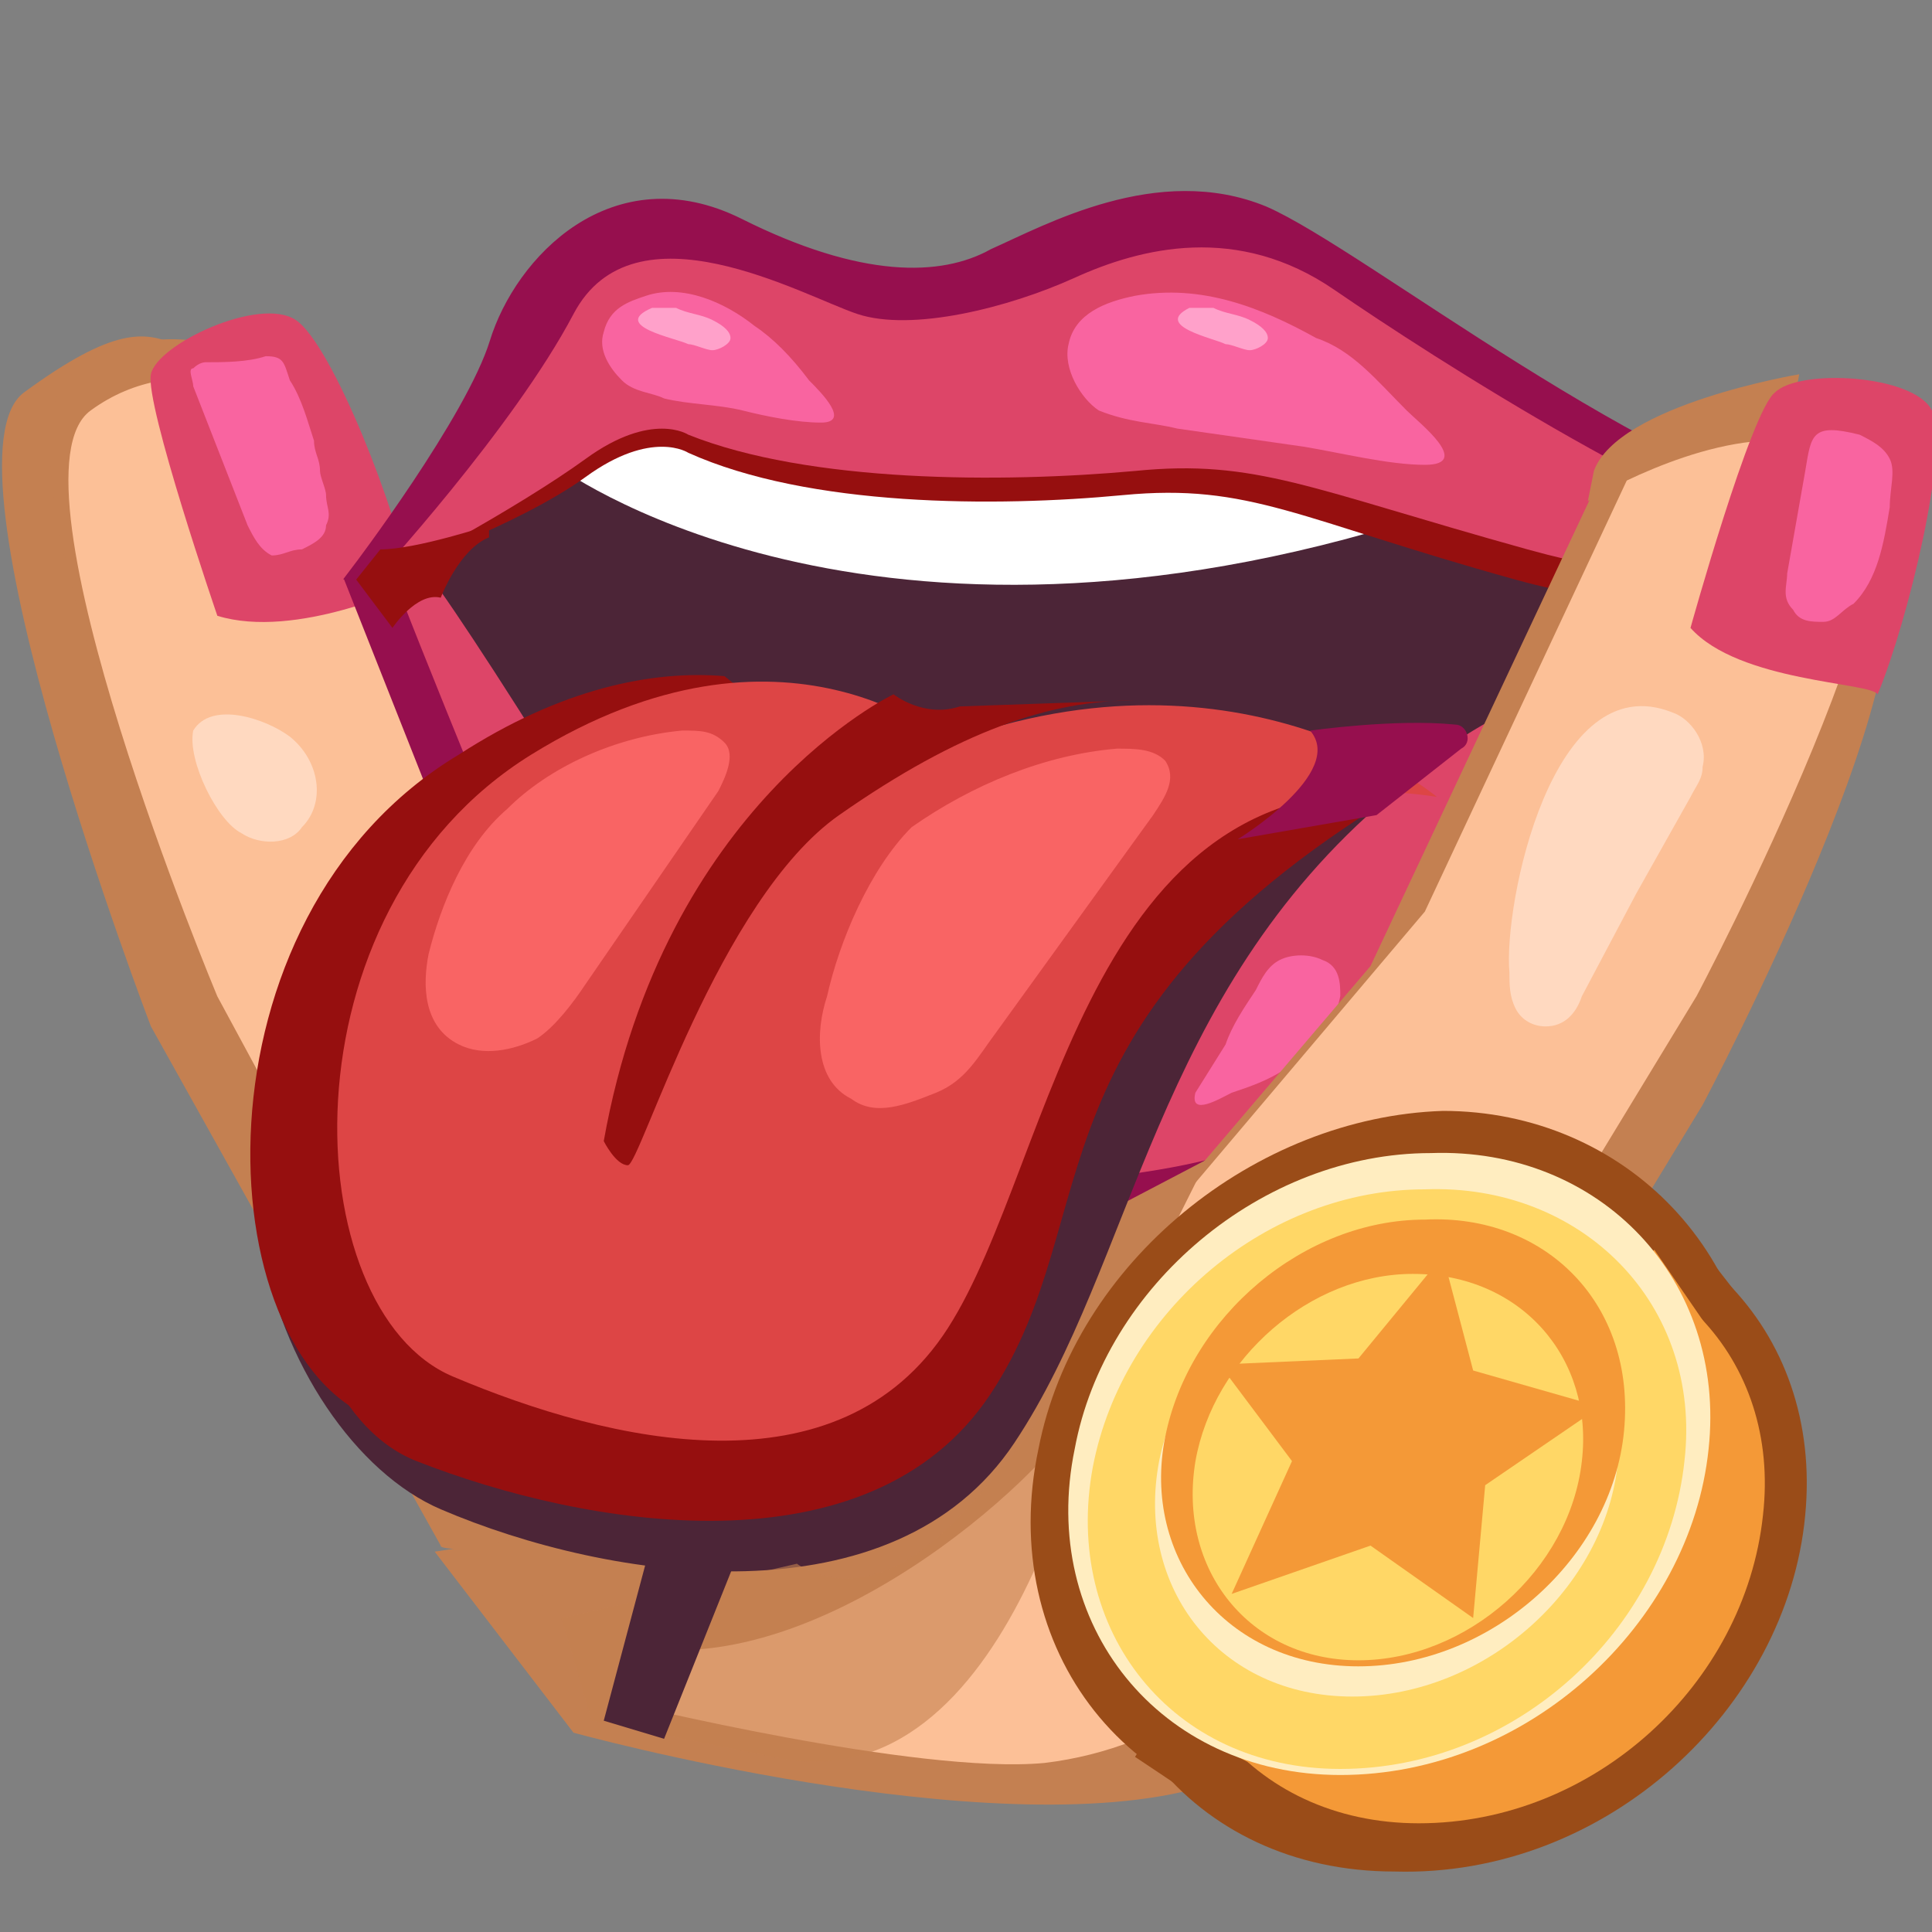 <svg width="30" height="30" viewBox="0 0 30 30" fill="none" xmlns="http://www.w3.org/2000/svg">
<rect x="0" y="0" width="30" height="30" fill="#808080" stroke="none"/>
<g clip-path="url(#clip0_52_64842)">
<path d="M16.218 22.593L8.905 26.905C8.905 26.905 15.374 28.687 18.655 27.749C20.624 27.187 22.124 24.28 22.124 24.28L16.218 22.593ZM12.655 23.062L6.843 14.999C6.843 14.999 3.187 5.53 2.718 5.343C2.249 5.155 1.78 5.062 0.374 6.093C-1.032 7.124 2.343 15.937 2.343 15.937L6.843 23.999C6.749 24.187 11.905 23.999 12.655 23.062Z" fill="#C48051"/>
<path d="M13.405 21.843L7.593 13.781L4.593 5.812C4.124 5.624 2.53 4.687 1.124 5.812C-0.282 6.937 3.093 14.906 3.093 14.906L7.499 22.968C7.499 22.968 12.655 22.687 13.405 21.843Z" fill="#C48051"/>
<path d="M13.687 22.407L7.874 14.345L4.874 6.376C4.405 6.188 2.812 5.345 1.405 6.376C-0.001 7.407 3.374 15.47 3.374 15.47L7.78 23.626C7.78 23.532 12.937 23.345 13.687 22.407Z" fill="#FCC097"/>
<path d="M3.375 9.562C3.375 9.562 2.25 6.281 2.343 5.812C2.437 5.344 4.031 4.594 4.593 4.969C5.156 5.344 6.187 7.969 6.375 9.094C6.375 9.094 4.593 9.938 3.375 9.562Z" fill="#DD4568"/>
<path d="M6.75 24.094L8.906 26.906L16.219 24.562L12.188 23.25L6.75 24.094Z" fill="#C48051"/>
<path d="M5.906 9.75L9.281 18.281C9.938 20.156 12.844 21.469 15.281 21.188C17.719 20.906 21 21 21.938 19.594C22.875 18.281 26.344 10.5 28.406 9.094C28.406 9.094 26.25 10.969 24.188 12.281C22.125 13.594 19.406 17.344 16.219 17.25C13.031 17.156 10.594 16.594 9.188 14.062C7.781 11.531 6.844 9.375 6.844 9.375L5.906 9.75Z" fill="#4C2537"/>
<path d="M6.094 8.812C6.094 8.812 7.781 15.656 15.188 15.281C22.594 14.906 27.375 9.375 27.375 9.375C27.375 9.375 20.062 6.937 18.094 6.469C16.125 6 10.969 6.094 10.969 6.094L6.094 8.812Z" fill="#4C2537"/>
<path d="M8.625 7.219C8.625 7.219 13.219 10.688 21.656 8.156L19.219 7.031L9.562 6.094L8.625 7.219Z" fill="white"/>
<path d="M5.625 8.907C5.625 8.907 7.406 6.563 7.781 5.344C8.156 4.126 9.562 2.626 11.438 3.563C13.312 4.501 14.625 4.501 15.469 4.032C16.312 3.657 18 2.719 19.594 3.376C21.094 4.032 25.5 7.594 28.688 8.251C28.781 8.251 28.781 8.438 28.688 8.438C28.312 8.532 27.844 8.626 27.281 8.626C26.344 8.626 19.875 5.813 18.938 5.438C18 5.063 14.625 6.094 12.844 5.813C11.156 5.626 9.094 6.469 9.094 6.469C9.094 6.469 6.656 9.282 5.625 8.907Z" fill="#960F4E" stroke="#960F4E" stroke-width="0.365" stroke-miterlimit="10"/>
<path d="M5.812 8.906C5.812 8.906 7.969 7.031 8.906 5.25C9.844 3.469 12.469 4.969 13.312 5.25C14.062 5.625 15.562 5.156 16.594 4.781C17.625 4.313 19.125 3.938 20.625 4.969C22.125 6 26.531 8.25 28.594 8.625C28.594 8.625 26.906 9.938 23.531 9C20.156 8.063 19.406 7.5 17.438 7.688C15.469 7.875 12.562 7.875 10.688 7.031C10.688 7.031 10.125 6.656 9.094 7.406C8.062 8.156 6 8.906 5.812 8.906Z" fill="#960F0F"/>
<path d="M5.812 9C5.812 9 7.969 6.656 8.906 4.875C9.844 3.094 12.469 4.594 13.312 4.875C14.156 5.156 15.656 4.781 16.688 4.313C17.719 3.844 19.219 3.469 20.719 4.5C22.219 5.531 26.438 8.25 28.594 8.625C28.594 8.625 27.094 9.469 23.719 8.531C20.344 7.594 19.5 7.125 17.625 7.313C15.562 7.5 12.562 7.5 10.688 6.75C10.688 6.75 10.125 6.375 9.094 7.125C8.062 7.875 6 9 5.812 9Z" fill="#DD4568"/>
<path d="M5.344 9L8.719 17.531C9.375 19.406 12.281 20.719 14.719 20.438C17.156 20.156 20.25 20.062 21.188 18.75C22.125 17.438 26.719 10.125 28.875 8.812C28.875 8.812 25.688 10.312 23.719 11.625C21.75 12.938 18.938 16.688 15.75 16.594C12.562 16.5 10.125 15.938 8.719 13.406C7.312 10.875 6.375 8.719 6.375 8.719L5.344 9Z" fill="#960F4E"/>
<path d="M6.094 8.906C6.281 9.469 8.344 14.531 9 16.031C9.656 17.625 12.375 18.844 14.531 18.562C16.688 18.281 19.594 18.281 20.531 17.062C21.375 15.938 25.594 10.875 27.656 9.281C27.75 9.281 27.656 9.188 27.562 9.188C26.625 9.562 24.281 10.5 22.875 11.344C21 12.469 18.375 15.281 15.469 15.188C12.562 15.094 10.312 14.625 8.906 12.375C7.688 10.406 6.75 9 6.562 8.812H6.469L6.094 8.906Z" fill="#DD4568"/>
<path d="M20.437 5.249C19.593 4.78 18.656 4.405 17.625 4.593C17.156 4.687 16.687 4.874 16.593 5.343C16.5 5.718 16.781 6.187 17.062 6.374C17.531 6.562 17.906 6.562 18.281 6.655L20.25 6.937C20.812 7.03 21.562 7.218 22.125 7.218C22.875 7.218 22.031 6.562 21.843 6.374C21.375 5.905 21 5.437 20.437 5.249ZM19.968 16.593C20.437 16.312 20.718 15.937 20.812 15.468C20.812 15.28 20.812 14.999 20.531 14.905C20.343 14.812 20.062 14.812 19.875 14.905C19.687 14.999 19.593 15.187 19.5 15.374C19.312 15.655 19.125 15.937 19.031 16.218L18.562 16.968C18.468 17.343 18.937 17.062 19.125 16.968C19.406 16.874 19.687 16.78 19.968 16.593ZM11.718 5.062C11.249 4.687 10.593 4.405 10.031 4.593C9.75 4.687 9.468 4.78 9.375 5.155C9.281 5.437 9.468 5.718 9.656 5.905C9.843 6.093 10.124 6.093 10.312 6.187C10.687 6.28 11.156 6.28 11.531 6.374C11.906 6.468 12.374 6.562 12.749 6.562C13.218 6.562 12.749 6.093 12.562 5.905C12.281 5.53 11.999 5.249 11.718 5.062Z" fill="#F964A0"/>
<path d="M25.781 9.094C25.781 9.094 26.906 9.562 26.719 10.125L26.906 10.219L28.875 8.719C28.969 8.531 28.875 8.344 28.875 8.344H28.594C28.594 8.438 27.375 9 25.781 9.094ZM7.594 8.156C7.594 8.156 6.469 8.531 5.906 8.531L5.531 9L6.094 9.75C6.094 9.75 6.469 9.188 6.844 9.281C6.844 9.281 7.125 8.531 7.594 8.344V8.156Z" fill="#960F0F"/>
<path d="M10.687 5.344C10.78 5.344 10.968 5.438 11.062 5.438C11.155 5.438 11.343 5.344 11.343 5.25C11.343 5.156 11.249 5.062 11.062 4.969C10.874 4.875 10.687 4.875 10.499 4.781H10.124C9.468 5.062 10.499 5.25 10.687 5.344ZM19.03 5.344C19.124 5.344 19.312 5.438 19.405 5.438C19.499 5.438 19.687 5.344 19.687 5.25C19.687 5.156 19.593 5.062 19.405 4.969C19.218 4.875 19.03 4.875 18.843 4.781H18.468C17.905 5.062 18.843 5.25 19.03 5.344Z" fill="#FFA1CA"/>
<path d="M14.812 22.595L21.281 15.001L24.938 7.22C25.406 7.126 27.094 6.188 28.5 7.407C29.812 8.532 25.781 16.313 25.781 16.313L21.094 24.001C21 24.001 15.469 23.532 14.812 22.595Z" fill="#C48051"/>
<path d="M16.031 23.157L22.219 15.845L25.688 8.439C26.156 8.345 27.75 7.501 29.062 8.626C30.375 9.751 26.438 17.157 26.438 17.157L21.938 24.564C21.938 24.564 16.688 24.095 16.031 23.157Z" fill="#C48051"/>
<path d="M15.938 21.468L22.125 14.155L25.594 6.749C26.062 6.655 27.656 5.812 28.969 6.937C30.281 8.062 26.344 15.468 26.344 15.468L21.844 22.874C21.844 22.78 16.594 22.405 15.938 21.468Z" fill="#FCC097"/>
<path d="M15.844 21.844L9.656 26.438C9.656 26.438 14.25 27.562 16.219 27.375C20.156 26.906 22.031 22.5 22.031 22.5L15.844 21.844Z" fill="#FCC097"/>
<path d="M3.75 12.938C4.032 13.126 4.5 13.126 4.688 12.845C5.063 12.47 4.969 11.813 4.5 11.438C4.125 11.157 3.282 10.876 3 11.345C2.907 11.813 3.375 12.751 3.75 12.938Z" fill="#FFD9C0"/>
<path d="M18.749 18L16.874 21.75C16.405 22.781 12.937 25.969 10.03 25.594C7.124 25.219 8.905 23.156 8.905 23.156L18.749 18Z" fill="#C48051"/>
<path d="M21.563 12.374C21.563 12.374 20.063 11.062 15.094 12.843C15.094 12.843 10.782 11.343 6.469 13.968C2.157 16.593 4.219 22.311 6.844 23.436C9.469 24.561 13.876 25.218 15.751 22.405C17.626 19.593 17.907 15.468 21.563 12.374Z" fill="#4C2537"/>
<path d="M21.937 12.188C21.937 12.188 19.687 10.406 14.718 12.188C14.718 12.188 11.999 9.844 7.78 12.375C3.562 14.906 3.843 21.656 6.468 22.688C9.093 23.719 13.499 24.469 15.374 21.656C17.249 18.844 15.749 15.844 21.937 12.188Z" fill="#960F0F"/>
<path d="M15.655 15.468C15.28 15.093 14.718 14.812 14.343 14.437C13.874 14.062 13.593 13.687 13.312 13.218C13.03 12.656 12.843 12.093 12.468 11.624C12.093 11.156 11.718 10.874 11.249 10.499C10.124 10.406 8.718 10.687 7.124 11.718C2.905 14.249 3.187 20.999 5.812 22.031C8.437 23.156 12.843 23.812 14.718 20.999C15.374 19.968 15.937 18.468 16.499 16.968C16.312 16.406 16.124 15.843 15.655 15.468Z" fill="#960F0F"/>
<path d="M22.312 12.374C22.312 12.374 19.312 9.843 14.718 11.531C14.718 11.531 12.187 9.281 8.249 11.718C4.312 14.156 4.593 20.343 7.031 21.374C9.468 22.406 13.031 23.249 14.718 20.624C16.406 17.999 16.874 11.531 22.312 12.374Z" fill="#DD4545"/>
<path d="M13.875 10.781C13.875 10.781 10.312 12.469 9.375 17.719C9.375 17.719 9.562 18.094 9.75 18.094C9.938 18.094 11.156 13.969 13.031 12.656C14.906 11.344 16.312 10.875 17.625 10.875L14.906 10.969C14.344 11.156 13.875 10.781 13.875 10.781Z" fill="#960F0F"/>
<path d="M17.343 11.625C17.625 11.625 17.906 11.625 18.093 11.812C18.281 12.094 18.093 12.375 17.906 12.656L15.468 16.031C15.187 16.406 15 16.781 14.531 16.969C14.062 17.156 13.593 17.344 13.218 17.062C12.656 16.781 12.656 16.031 12.843 15.469C13.031 14.625 13.5 13.5 14.156 12.844C15.093 12.188 16.218 11.719 17.343 11.625ZM10.593 11.344C10.875 11.344 11.062 11.344 11.25 11.531C11.437 11.719 11.25 12.094 11.156 12.281L9.093 15.281C8.906 15.562 8.625 15.938 8.343 16.125C7.968 16.312 7.5 16.406 7.125 16.219C6.562 15.938 6.562 15.281 6.656 14.812C6.843 14.062 7.218 13.125 7.875 12.562C8.531 11.906 9.562 11.438 10.593 11.344Z" fill="#F96464"/>
<path d="M19.219 13.032C19.219 13.032 20.906 12.001 20.344 11.345C20.344 11.345 21.656 11.157 22.594 11.251C22.781 11.251 22.875 11.532 22.688 11.626L21.375 12.657L19.219 13.032Z" fill="#960F4E"/>
<path d="M24.656 7.781C24.656 7.781 26.344 6.75 27.75 6.844L27.938 5.812C27.938 5.812 25.125 6.281 24.75 7.312L24.656 7.781Z" fill="#C48051"/>
<path d="M26.25 9.75C26.25 9.75 27.188 6.375 27.562 6.094C27.938 5.719 29.719 5.813 30 6.375C30.281 6.938 29.625 9.657 29.156 10.782C29.062 10.594 27 10.594 26.25 9.75Z" fill="#DD4568"/>
<path d="M25.969 11.063C26.25 11.157 26.532 11.532 26.438 11.907C26.438 12.095 26.344 12.188 26.25 12.376L25.407 13.876L24.563 15.47C24.469 15.751 24.282 15.938 24 15.938C23.813 15.938 23.625 15.845 23.532 15.657C23.438 15.47 23.438 15.282 23.438 15.095C23.344 14.063 24.094 10.313 25.969 11.063ZM20.719 19.876C21 19.97 21.282 20.345 21.188 20.72C21.188 20.907 21.094 21.001 21 21.188L20.157 22.688L19.313 24.282C19.219 24.563 19.032 24.751 18.75 24.751C18.563 24.751 18.375 24.657 18.282 24.47C18.188 24.282 18.188 24.095 18.188 24.001C18 22.782 18.75 19.032 20.719 19.876Z" fill="#FFD9C0"/>
<path d="M24.468 17.906C24 17.812 23.625 17.625 23.25 17.438C23.062 17.344 22.875 17.344 22.687 17.344C22.5 17.344 22.312 17.438 22.312 17.625C22.312 17.812 22.593 17.906 22.875 18L24.75 18.562C24.093 18.562 23.437 18.469 22.687 18.469C22.5 18.469 22.312 18.469 22.218 18.562C22.125 18.656 22.218 18.75 22.312 18.844C22.406 18.938 22.593 18.938 22.687 19.031C23.25 19.219 23.906 19.312 24.375 19.125C24.937 18.938 25.218 18.562 25.5 18.188L25.875 17.906C25.406 18.094 24.843 18.094 24.468 17.906Z" fill="#C48051"/>
<path d="M5.063 7.688C5.063 7.875 5.157 7.969 5.063 8.156C5.063 8.344 4.876 8.438 4.688 8.531C4.501 8.531 4.407 8.625 4.219 8.625C4.032 8.531 3.938 8.344 3.844 8.156L3.001 6C3.001 5.906 2.907 5.719 3.001 5.719C3.094 5.625 3.188 5.625 3.188 5.625C3.469 5.625 3.844 5.625 4.126 5.531C4.407 5.531 4.407 5.625 4.501 5.906C4.688 6.188 4.782 6.562 4.876 6.844C4.876 7.031 4.969 7.125 4.969 7.312C4.969 7.406 5.063 7.594 5.063 7.688ZM27.751 8.906C27.751 9.094 27.657 9.281 27.844 9.469C27.938 9.656 28.126 9.656 28.313 9.656C28.501 9.656 28.594 9.469 28.782 9.375C29.157 9 29.251 8.438 29.344 7.875C29.344 7.594 29.438 7.312 29.344 7.125C29.251 6.938 29.063 6.844 28.876 6.75C28.126 6.562 28.126 6.75 28.032 7.312L27.751 8.906Z" fill="#F964A0"/>
<path opacity="0.6" d="M17.25 20.344L16.969 21.562C16.969 21.562 15.75 28.125 12 27.281L9.188 26.719L8.719 25.125L12.375 24.281C12.375 24.281 13.312 25.031 14.625 23.812C15.938 22.594 17.25 20.344 17.25 20.344Z" fill="#C48051"/>
<path d="M11.438 24.188L10.312 27L9.375 26.719L10.125 23.906L11.438 24.188Z" fill="#4C2537"/>
<path d="M17.906 26.812L17.625 27.281L19.031 28.219L27.094 20.25L25.781 18.562L17.906 26.812Z" fill="#9A4C18"/>
<path d="M27.282 22.5C27 25.688 24.094 28.406 20.813 28.312C17.532 28.312 15.469 25.594 16.125 22.5C16.688 19.594 19.5 17.344 22.407 17.25C25.219 17.25 27.469 19.5 27.282 22.5Z" fill="#9A4C18"/>
<path d="M28.031 23.53C27.75 26.53 24.937 29.155 21.656 29.061C18.469 29.061 16.5 26.436 17.062 23.53C17.625 20.718 20.344 18.561 23.156 18.561C26.156 18.468 28.312 20.624 28.031 23.53Z" fill="#9A4C18"/>
<path d="M18.844 27.094L20.156 27.75L26.719 20.906L25.688 19.406L18.844 27.094Z" fill="#F49937"/>
<path d="M27.375 23.531C27.094 26.156 24.75 28.312 22.031 28.312C19.406 28.312 17.719 26.156 18.187 23.625C18.656 21.187 20.906 19.312 23.344 19.312C25.875 19.218 27.656 21.093 27.375 23.531Z" fill="#F49937"/>
<path d="M26.531 22.499C26.25 25.218 23.719 27.562 20.813 27.562C18 27.562 16.125 25.218 16.688 22.499C17.156 19.968 19.594 17.905 22.219 17.905C24.844 17.812 26.813 19.874 26.531 22.499Z" fill="#FFEDC0"/>
<path d="M26.156 22.687C25.875 25.312 23.531 27.468 20.812 27.468C18.187 27.468 16.5 25.312 16.969 22.781C17.437 20.343 19.687 18.468 22.125 18.468C24.562 18.375 26.437 20.25 26.156 22.687Z" fill="#FFD766"/>
<path d="M25.124 22.688C24.937 24.656 23.062 26.344 20.999 26.344C18.937 26.344 17.624 24.656 17.999 22.688C18.374 20.812 20.156 19.312 22.031 19.312C23.906 19.312 25.312 20.719 25.124 22.688Z" fill="#FFEDC0"/>
<path d="M25.218 22.219C25.031 24.188 23.156 25.875 21.093 25.875C19.031 25.875 17.718 24.188 18.093 22.313C18.468 20.438 20.249 18.938 22.124 18.938C23.999 18.844 25.406 20.25 25.218 22.219Z" fill="#F49937"/>
<path d="M24.563 22.688C24.375 24.375 22.781 25.781 21.094 25.781C19.406 25.781 18.281 24.375 18.563 22.688C18.844 21.094 20.344 19.781 21.938 19.781C23.625 19.781 24.75 21.094 24.563 22.688Z" fill="#FFD766"/>
<path d="M22.406 19.5L22.875 21.281L24.844 21.844L23.062 23.062L22.875 25.125L21.281 24L19.125 24.75L20.062 22.688L18.938 21.188L21.094 21.094L22.406 19.5Z" fill="#F49937"/>
</g>
<defs>
<clipPath id="clip0_52_64842">
<rect width="30" height="30" fill="white"/>
</clipPath>
</defs>
</svg>

